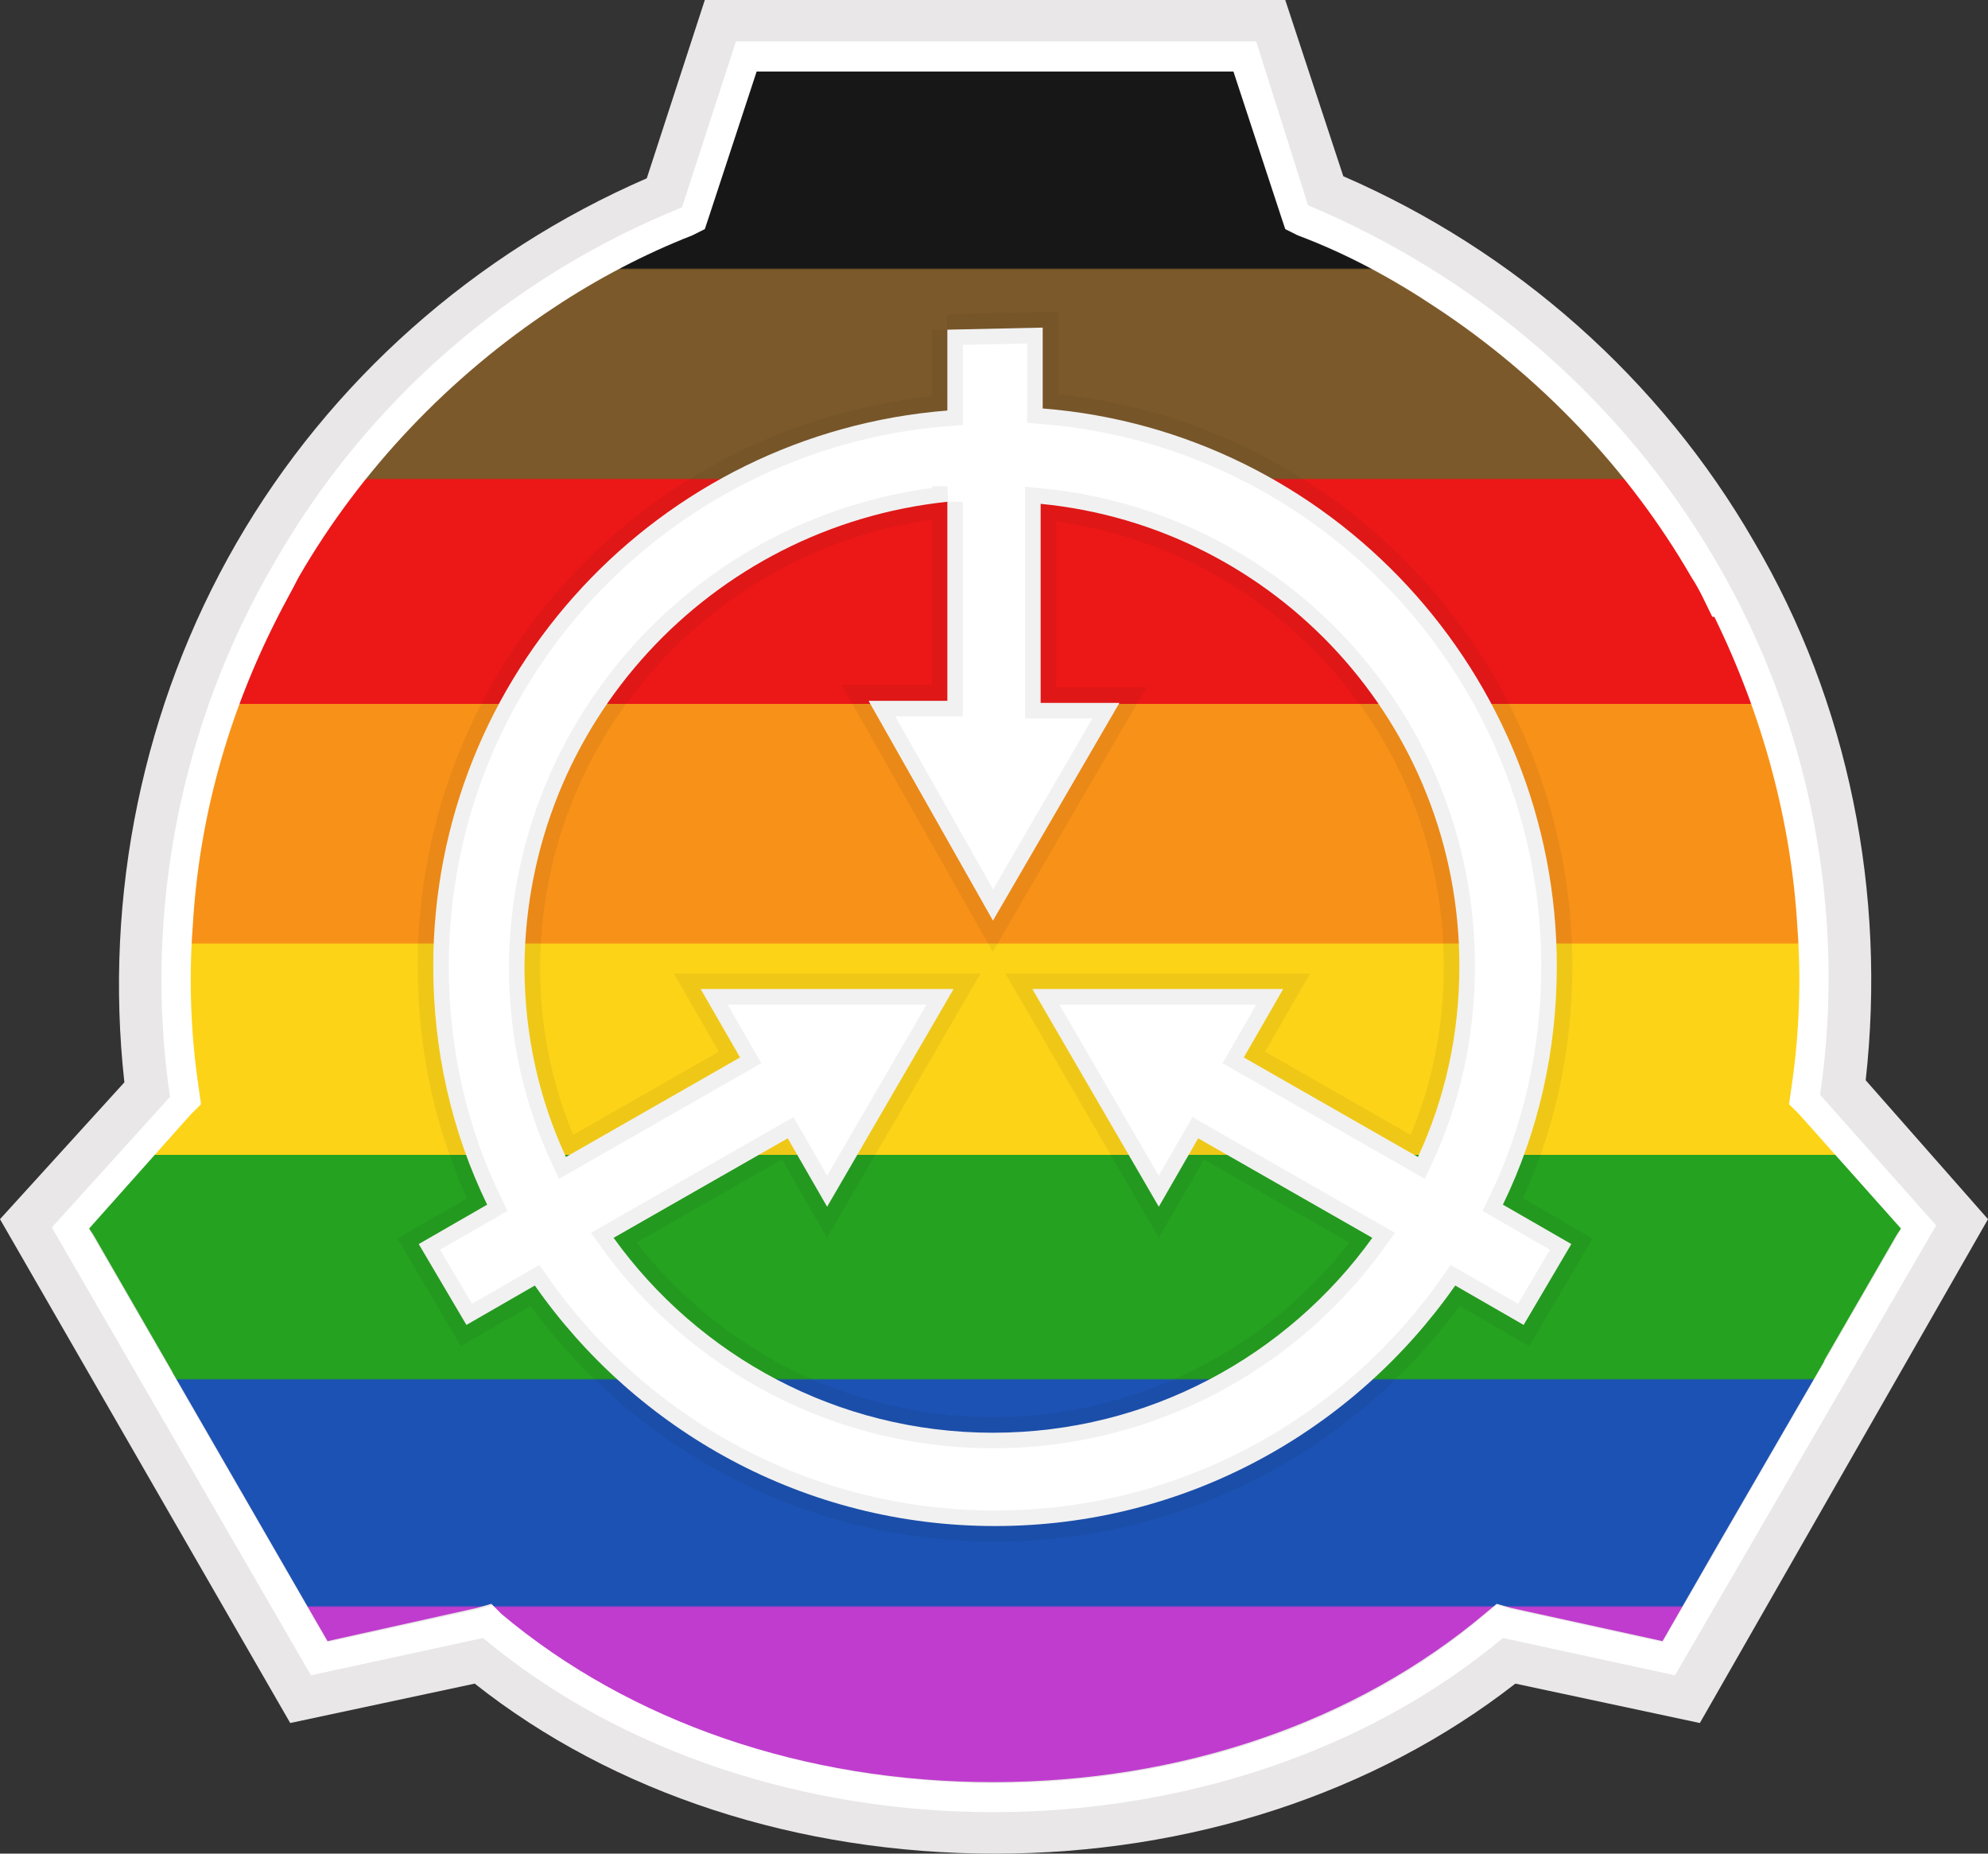 <?xml version="1.0" encoding="UTF-8"?>
<svg id="a" data-name="Layer 1" xmlns="http://www.w3.org/2000/svg" xmlns:xlink="http://www.w3.org/1999/xlink" viewBox="0 0 95.9 89.4">
  <rect x="0" y="0" width="95.9" height="89.4" fill="#333333" stroke="none"/>
  <defs>
    <style>
      .e, .f {
        fill: none;
      }

      .g {
        fill: #e9e7e7;
      }

      .h {
        fill: #fff;
      }

      .i {
        fill: url(#c);
        fill-opacity: .9;
      }

      .f {
        clip-path: url(#b);
      }

      .j {
        fill: url(#d);
        stroke: rgba(26, 26, 26, .06);
        stroke-width: 1.5px;
      }
    </style>
    <clipPath id="b">
      <path class="e" d="m91.7,59.25l-4.9-5.5-.5-.5.1-.7c.4-2.6.5-5.3.3-7.9-.3-5.1-1.7-10.2-4-14.9h-.1c-.3-.6-.6-1.3-1-1.9-3-5.2-7.3-9.7-12.3-13-2.1-1.4-4.3-2.6-6.7-3.5l-.6-.3-.2-.6-2.3-7h-23l-2.3,7-.2.6-.6.3c-2.3.9-4.6,2.1-6.7,3.5-5,3.3-9.3,7.8-12.3,13-.3.6-.7,1.3-1,1.9-2.4,4.7-3.8,9.7-4.1,14.9-.2,2.6-.1,5.3.3,7.9l.1.7-.5.5-4.9,5.5.2.3,3.809,6.6-.009 0,7.5,13,7.2-1.6.7-.2.5.5c6.2,5.2,14.6,8.1,23.7,8.1s17.5-2.9,23.7-8.1l.6-.5.7.2,7.3,1.6,2.7-4.7,5.1-8.8-.021 0,3.521-6.1.2-.3Z"/>
    </clipPath>
    <linearGradient id="c" data-name="Dégradé sans nom 3" x1="48" y1="93.59" x2="48" y2="11.82" gradientTransform="translate(0 96.29) scale(1 -1)" gradientUnits="userSpaceOnUse">
      <stop offset="0" stop-color="#000"/>
      <stop offset=".125" stop-color="#000"/>
      <stop offset=".126" stop-color="#704915"/>
      <stop offset=".249" stop-color="#704915"/>
      <stop offset=".25" stop-color="#ed0000"/>
      <stop offset=".382" stop-color="#ed0000"/>
      <stop offset=".382" stop-color="#fa8800"/>
      <stop offset=".523" stop-color="#fa8800"/>
      <stop offset=".524" stop-color="#ffd100"/>
      <stop offset=".648" stop-color="#ffd100"/>
      <stop offset=".648" stop-color="#109a0a"/>
      <stop offset=".78" stop-color="#109a0a"/>
      <stop offset=".781" stop-color="#0541ad"/>
      <stop offset=".914" stop-color="#0541ad"/>
      <stop offset=".915" stop-color="#bc29cc"/>
    </linearGradient>
    <linearGradient id="d" data-name="Dégradé sans nom" x1="48" y1="1566.952" x2="48" y2="1480.578" gradientTransform="translate(0 -1479.779)" gradientUnits="userSpaceOnUse">
      <stop offset="0" stop-color="#dedcc3"/>
      <stop offset="0" stop-color="#fff"/>
    </linearGradient>
  </defs>
  <path class="g" d="m95.9,58.8l-13.9,24.3-8.9-1.9c-6.8,5.3-15.7,8.2-25.1,8.2h0c-9.5,0-18.4-2.9-25.1-8.2l-8.9,1.9L0,58.8l6-6.6c-1-9,.9-18.2,5.4-26s11.5-14,19.8-17.6l2.8-8.6h28l2.8,8.5c8.3,3.6,15.3,9.8,19.8,17.6,4.6,7.8,6.4,17,5.4,26l5.9,6.7h0Z"/>
  <path class="h" d="m59.5,3.5l2.3,7,.2.6.6.3c8,3.2,14.7,9.1,19,16.5,4.3,7.5,6,16.2,4.8,24.7l-.1.7.5.5,4.9,5.5-11.5,19.9-7.3-1.6-.7-.2-.6.5c-6.1,5.2-14.6,8.1-23.6,8.1s-17.5-2.9-23.7-8.1l-.5-.5-.7.2-7.3,1.6-11.5-19.9,4.9-5.5.5-.5-.1-.7c-1.2-8.5.5-17.2,4.8-24.7,4.3-7.4,11-13.3,19-16.5l.6-.3.2-.6,2.3-7,23,0m1.1-1.5h-25.1l-2.6,8c-8.2,3.3-15.2,9.3-19.7,17.2-4.5,7.7-6.3,16.9-5,25.7l-5.7,6.3,12.5,21.6,8.3-1.8c6.7,5.6,15.7,8.4,24.6,8.4s17.9-2.8,24.6-8.4l8.3,1.8,12.6-21.7-5.6-6.3c1.3-8.8-.5-18-5-25.7-4.6-7.9-11.6-13.8-19.7-17.2l-2.5-7.9h0Z"/>
  <g class="f">
    <path class="i" d="m35.4,2.7l-2.3,8.7C15,18.8,6.7,35.8,9.3,52.6l-6.4,6.4,12.6,21.9,8.7-2.3c6.8,5.2,15.2,8.1,23.8,8.1s17-2.8,23.8-8.1l8.7,2.3,12.6-21.9-6.4-6.4c3.3-19.3-10.8-36.5-23.8-41.2l-2.3-8.7-25.2-0Z"/>
  </g>
  <path class="j" color-rendering="auto" d="m45.7,15.9v3.9c-13.9,1.1-24.8,12.7-24.8,26.8,0,4.1.9,8,2.6,11.5l-3.3,1.9,2.3,3.9,3.3-1.9c4.9,7,13,11.6,22.2,11.6s17.3-4.6,22.2-11.6l3.3,1.9,2.3-3.9-3.3-1.9c1.7-3.5,2.6-7.4,2.6-11.5,0-14.1-10.9-25.8-24.8-26.9v-3.9l-4.6.1Zm0,8.3v9.6h-3.8l6,10.6,6.1-10.5h-3.8v-9.6c11.3,1.1,20.2,10.6,20.2,22.3,0,3.3-.7,6.4-2,9.2l-8.4-4.8,1.9-3.3h-12.1l6.1,10.5,1.9-3.3,8.4,4.8c-4.1,5.7-10.8,9.4-18.3,9.4s-14.2-3.7-18.3-9.4l8.4-4.8,1.9,3.3,6.1-10.5h-12.2l1.9,3.3-8.4,4.8c-1.3-2.8-2-5.9-2-9.2.1-11.7,9-21.2,20.4-22.4h0Z" image-rendering="auto" shape-rendering="auto"/>
</svg>